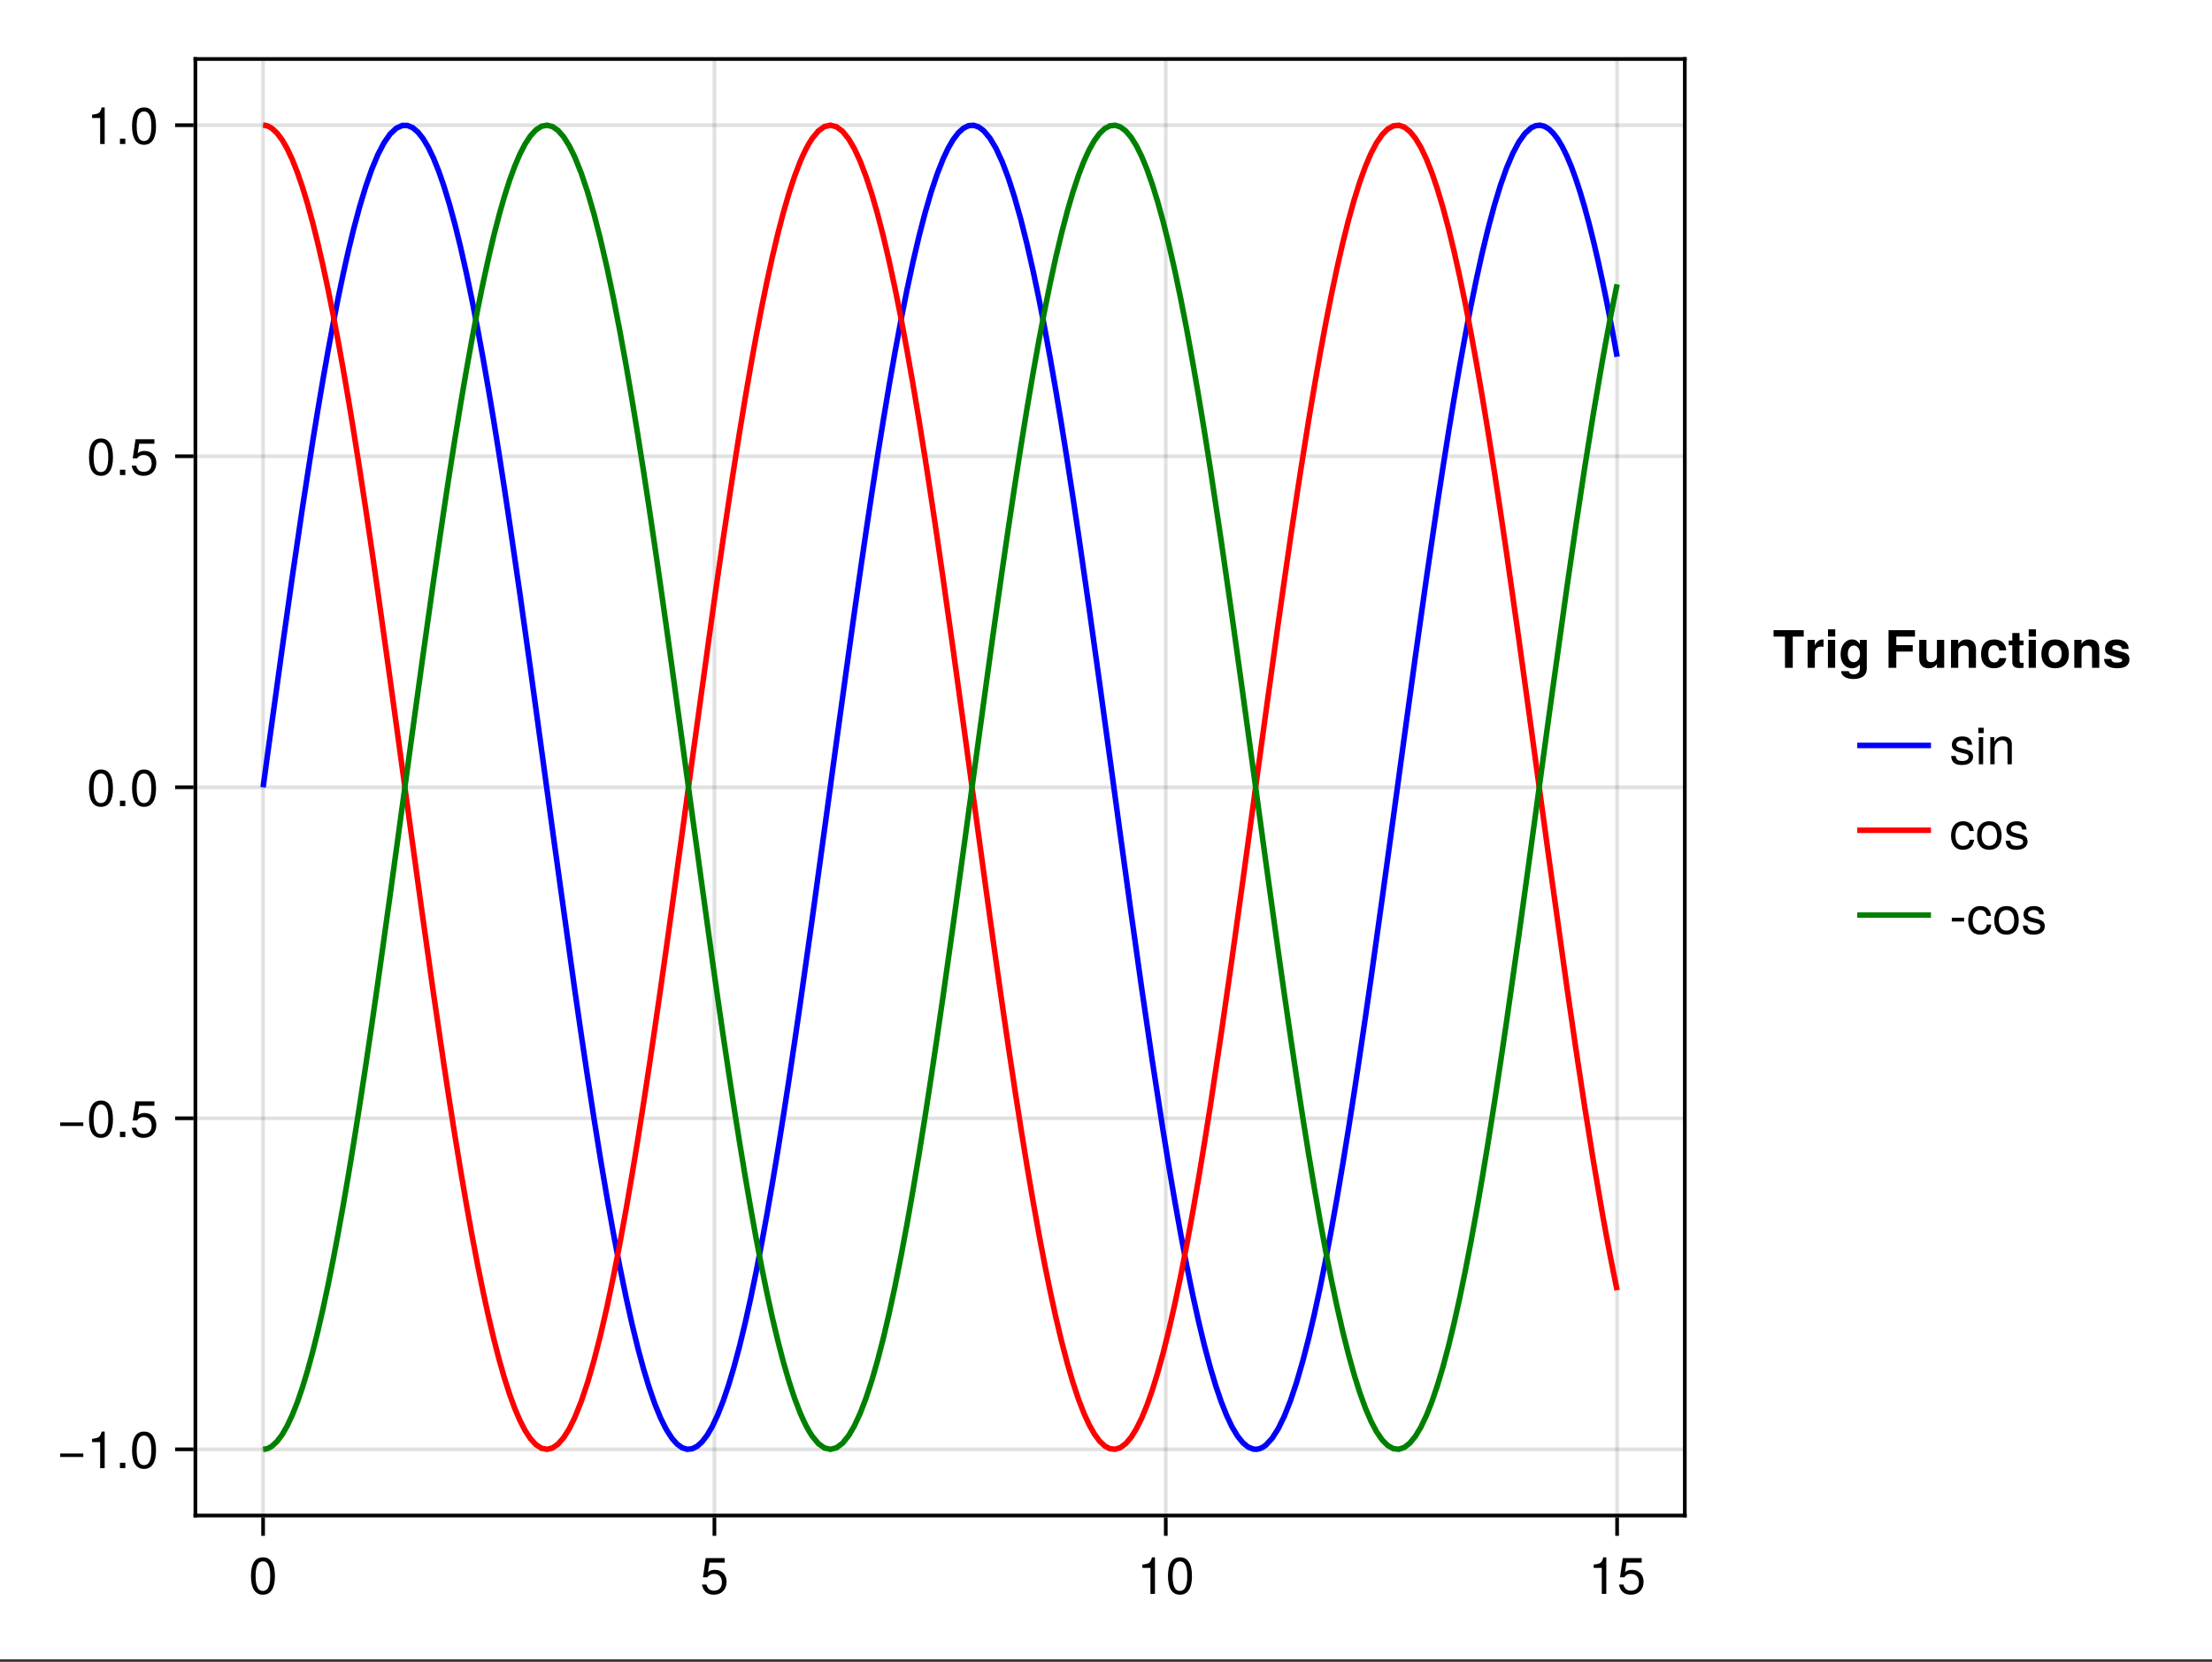 <?xml version="1.0" encoding="UTF-8"?>
<svg xmlns="http://www.w3.org/2000/svg" xmlns:xlink="http://www.w3.org/1999/xlink" width="450" height="338" viewBox="0 0 450 338">
<rect x="0" y="0" width="450" height="338" fill="#333333" stroke="none"/>
<defs>
<g>
<g id="glyph-0-0-94aa14d2">
<path d="M 5.328 -3.578 C 5.328 -1.141 4.469 0.156 2.891 0.156 C 1.297 0.156 0.453 -1.141 0.453 -3.641 C 0.453 -6.141 1.281 -7.438 2.891 -7.438 C 4.5 -7.438 5.328 -6.156 5.328 -3.578 Z M 4.375 -3.672 C 4.375 -5.656 3.891 -6.625 2.891 -6.625 C 1.891 -6.625 1.391 -5.672 1.391 -3.641 C 1.391 -1.594 1.891 -0.609 2.859 -0.609 C 3.891 -0.609 4.375 -1.547 4.375 -3.672 Z M 4.375 -3.672 "/>
</g>
<g id="glyph-0-1-94aa14d2">
<path d="M 5.391 -2.469 C 5.391 -0.891 4.344 0.156 2.828 0.156 C 1.516 0.156 0.672 -0.438 0.375 -1.906 C 0.375 -1.906 1.297 -1.906 1.297 -1.906 C 1.516 -1.078 2 -0.656 2.812 -0.656 C 3.828 -0.656 4.438 -1.266 4.438 -2.344 C 4.438 -3.438 3.812 -4.078 2.812 -4.078 C 2.234 -4.078 1.875 -3.906 1.453 -3.391 C 1.453 -3.391 0.594 -3.391 0.594 -3.391 C 0.594 -3.391 1.156 -7.281 1.156 -7.281 C 1.156 -7.281 5 -7.281 5 -7.281 C 5 -7.281 5 -6.375 5 -6.375 C 5 -6.375 1.906 -6.375 1.906 -6.375 C 1.906 -6.375 1.609 -4.453 1.609 -4.453 C 2.031 -4.766 2.453 -4.906 2.984 -4.906 C 4.406 -4.906 5.391 -3.938 5.391 -2.469 Z M 5.391 -2.469 "/>
</g>
<g id="glyph-0-2-94aa14d2">
<path d="M 3.641 0 C 3.641 0 2.719 0 2.719 0 C 2.719 0 2.719 -5.297 2.719 -5.297 C 2.719 -5.297 1.078 -5.297 1.078 -5.297 C 1.078 -5.297 1.078 -5.969 1.078 -5.969 C 2.5 -6.141 2.703 -6.297 3.031 -7.438 C 3.031 -7.438 3.641 -7.438 3.641 -7.438 C 3.641 -7.438 3.641 0 3.641 0 Z M 3.641 0 "/>
</g>
<g id="glyph-0-3-94aa14d2">
<path d="M 4.812 -1.547 C 4.812 -0.484 3.938 0.156 2.547 0.156 C 1.109 0.156 0.406 -0.406 0.359 -1.688 C 0.359 -1.688 1.281 -1.688 1.281 -1.688 C 1.391 -0.844 1.844 -0.656 2.625 -0.656 C 3.391 -0.656 3.906 -0.953 3.906 -1.469 C 3.906 -1.875 3.672 -2.047 3.062 -2.188 C 3.062 -2.188 2.234 -2.391 2.234 -2.391 C 0.938 -2.703 0.5 -3.125 0.5 -3.984 C 0.5 -5 1.328 -5.656 2.609 -5.656 C 3.875 -5.656 4.594 -5.047 4.594 -3.969 C 4.594 -3.969 3.672 -3.969 3.672 -3.969 C 3.656 -4.547 3.281 -4.844 2.578 -4.844 C 1.859 -4.844 1.406 -4.531 1.406 -4.016 C 1.406 -3.641 1.719 -3.406 2.422 -3.234 C 2.422 -3.234 3.266 -3.031 3.266 -3.031 C 4.359 -2.766 4.812 -2.359 4.812 -1.547 Z M 4.812 -1.547 "/>
</g>
<g id="glyph-0-4-94aa14d2">
<path d="M 1.609 0 C 1.609 0 0.734 0 0.734 0 C 0.734 0 0.734 -5.5 0.734 -5.5 C 0.734 -5.5 1.609 -5.5 1.609 -5.5 C 1.609 -5.5 1.609 0 1.609 0 Z M 1.719 -6.328 C 1.719 -6.328 0.625 -6.328 0.625 -6.328 C 0.625 -6.328 0.625 -7.422 0.625 -7.422 C 0.625 -7.422 1.719 -7.422 1.719 -7.422 C 1.719 -7.422 1.719 -6.328 1.719 -6.328 Z M 1.719 -6.328 "/>
</g>
<g id="glyph-0-5-94aa14d2">
<path d="M 5.109 0 C 5.109 0 4.234 0 4.234 0 C 4.234 0 4.234 -3.812 4.234 -3.812 C 4.234 -4.469 3.797 -4.891 3.109 -4.891 C 2.219 -4.891 1.609 -4.156 1.609 -3.031 C 1.609 -3.031 1.609 0 1.609 0 C 1.609 0 0.734 0 0.734 0 C 0.734 0 0.734 -5.5 0.734 -5.5 C 0.734 -5.5 1.547 -5.5 1.547 -5.5 C 1.547 -5.5 1.547 -4.578 1.547 -4.578 C 2.031 -5.344 2.547 -5.656 3.375 -5.656 C 4.438 -5.656 5.109 -5.078 5.109 -4.156 C 5.109 -4.156 5.109 0 5.109 0 Z M 5.109 0 "/>
</g>
<g id="glyph-0-6-94aa14d2">
<path d="M 5.016 -1.891 C 4.906 -0.625 4.078 0.156 2.766 0.156 C 1.266 0.156 0.328 -0.922 0.328 -2.703 C 0.328 -4.531 1.297 -5.656 2.766 -5.656 C 4 -5.656 4.844 -5 4.953 -3.656 C 4.953 -3.656 4.062 -3.656 4.062 -3.656 C 3.953 -4.422 3.5 -4.844 2.766 -4.844 C 1.812 -4.844 1.234 -4.078 1.234 -2.703 C 1.234 -1.391 1.812 -0.656 2.781 -0.656 C 3.531 -0.656 3.984 -1.016 4.125 -1.891 C 4.125 -1.891 5.016 -1.891 5.016 -1.891 Z M 5.016 -1.891 "/>
</g>
<g id="glyph-0-7-94aa14d2">
<path d="M 5.359 -2.703 C 5.359 -0.906 4.406 0.156 2.859 0.156 C 1.297 0.156 0.375 -0.906 0.375 -2.75 C 0.375 -4.594 1.312 -5.656 2.859 -5.656 C 4.438 -5.656 5.359 -4.609 5.359 -2.703 Z M 4.438 -2.719 C 4.438 -4.078 3.859 -4.844 2.859 -4.844 C 1.891 -4.844 1.297 -4.078 1.297 -2.75 C 1.297 -1.422 1.891 -0.656 2.859 -0.656 C 3.828 -0.656 4.438 -1.422 4.438 -2.719 Z M 4.438 -2.719 "/>
</g>
<g id="glyph-1-0-94aa14d2">
<path d="M 5.328 -3.578 C 5.328 -1.141 4.469 0.156 2.891 0.156 C 1.297 0.156 0.453 -1.141 0.453 -3.641 C 0.453 -6.141 1.281 -7.438 2.891 -7.438 C 4.5 -7.438 5.328 -6.156 5.328 -3.578 Z M 4.375 -3.672 C 4.375 -5.656 3.891 -6.625 2.891 -6.625 C 1.891 -6.625 1.391 -5.672 1.391 -3.641 C 1.391 -1.594 1.891 -0.609 2.859 -0.609 C 3.891 -0.609 4.375 -1.547 4.375 -3.672 Z M 4.375 -3.672 "/>
</g>
<g id="glyph-1-1-94aa14d2">
<path d="M 3.641 0 C 3.641 0 2.719 0 2.719 0 C 2.719 0 2.719 -5.297 2.719 -5.297 C 2.719 -5.297 1.078 -5.297 1.078 -5.297 C 1.078 -5.297 1.078 -5.969 1.078 -5.969 C 2.5 -6.141 2.703 -6.297 3.031 -7.438 C 3.031 -7.438 3.641 -7.438 3.641 -7.438 C 3.641 -7.438 3.641 0 3.641 0 Z M 3.641 0 "/>
</g>
<g id="glyph-2-0-94aa14d2">
<path d="M 5.391 -2.469 C 5.391 -0.891 4.344 0.156 2.828 0.156 C 1.516 0.156 0.672 -0.438 0.375 -1.906 C 0.375 -1.906 1.297 -1.906 1.297 -1.906 C 1.516 -1.078 2 -0.656 2.812 -0.656 C 3.828 -0.656 4.438 -1.266 4.438 -2.344 C 4.438 -3.438 3.812 -4.078 2.812 -4.078 C 2.234 -4.078 1.875 -3.906 1.453 -3.391 C 1.453 -3.391 0.594 -3.391 0.594 -3.391 C 0.594 -3.391 1.156 -7.281 1.156 -7.281 C 1.156 -7.281 5 -7.281 5 -7.281 C 5 -7.281 5 -6.375 5 -6.375 C 5 -6.375 1.906 -6.375 1.906 -6.375 C 1.906 -6.375 1.609 -4.453 1.609 -4.453 C 2.031 -4.766 2.453 -4.906 2.984 -4.906 C 4.406 -4.906 5.391 -3.938 5.391 -2.469 Z M 5.391 -2.469 "/>
</g>
<g id="glyph-3-0-94aa14d2">
<path d="M 5.422 -2.266 C 5.422 -2.266 0.719 -2.266 0.719 -2.266 C 0.719 -2.266 0.719 -2.984 0.719 -2.984 C 0.719 -2.984 5.422 -2.984 5.422 -2.984 C 5.422 -2.984 5.422 -2.266 5.422 -2.266 Z M 5.422 -2.266 "/>
</g>
<g id="glyph-4-0-94aa14d2">
<path d="M 3.641 0 C 3.641 0 2.719 0 2.719 0 C 2.719 0 2.719 -5.297 2.719 -5.297 C 2.719 -5.297 1.078 -5.297 1.078 -5.297 C 1.078 -5.297 1.078 -5.969 1.078 -5.969 C 2.5 -6.141 2.703 -6.297 3.031 -7.438 C 3.031 -7.438 3.641 -7.438 3.641 -7.438 C 3.641 -7.438 3.641 0 3.641 0 Z M 3.641 0 "/>
</g>
<g id="glyph-4-1-94aa14d2">
<path d="M 5.328 -3.578 C 5.328 -1.141 4.469 0.156 2.891 0.156 C 1.297 0.156 0.453 -1.141 0.453 -3.641 C 0.453 -6.141 1.281 -7.438 2.891 -7.438 C 4.5 -7.438 5.328 -6.156 5.328 -3.578 Z M 4.375 -3.672 C 4.375 -5.656 3.891 -6.625 2.891 -6.625 C 1.891 -6.625 1.391 -5.672 1.391 -3.641 C 1.391 -1.594 1.891 -0.609 2.859 -0.609 C 3.891 -0.609 4.375 -1.547 4.375 -3.672 Z M 4.375 -3.672 "/>
</g>
<g id="glyph-5-0-94aa14d2">
<path d="M 2 0 C 2 0 0.906 0 0.906 0 C 0.906 0 0.906 -1.094 0.906 -1.094 C 0.906 -1.094 2 -1.094 2 -1.094 C 2 -1.094 2 0 2 0 Z M 2 0 "/>
</g>
<g id="glyph-6-0-94aa14d2">
<path d="M 5.328 -3.578 C 5.328 -1.141 4.469 0.156 2.891 0.156 C 1.297 0.156 0.453 -1.141 0.453 -3.641 C 0.453 -6.141 1.281 -7.438 2.891 -7.438 C 4.5 -7.438 5.328 -6.156 5.328 -3.578 Z M 4.375 -3.672 C 4.375 -5.656 3.891 -6.625 2.891 -6.625 C 1.891 -6.625 1.391 -5.672 1.391 -3.641 C 1.391 -1.594 1.891 -0.609 2.859 -0.609 C 3.891 -0.609 4.375 -1.547 4.375 -3.672 Z M 4.375 -3.672 "/>
</g>
<g id="glyph-6-1-94aa14d2">
<path d="M 5.391 -2.469 C 5.391 -0.891 4.344 0.156 2.828 0.156 C 1.516 0.156 0.672 -0.438 0.375 -1.906 C 0.375 -1.906 1.297 -1.906 1.297 -1.906 C 1.516 -1.078 2 -0.656 2.812 -0.656 C 3.828 -0.656 4.438 -1.266 4.438 -2.344 C 4.438 -3.438 3.812 -4.078 2.812 -4.078 C 2.234 -4.078 1.875 -3.906 1.453 -3.391 C 1.453 -3.391 0.594 -3.391 0.594 -3.391 C 0.594 -3.391 1.156 -7.281 1.156 -7.281 C 1.156 -7.281 5 -7.281 5 -7.281 C 5 -7.281 5 -6.375 5 -6.375 C 5 -6.375 1.906 -6.375 1.906 -6.375 C 1.906 -6.375 1.609 -4.453 1.609 -4.453 C 2.031 -4.766 2.453 -4.906 2.984 -4.906 C 4.406 -4.906 5.391 -3.938 5.391 -2.469 Z M 5.391 -2.469 "/>
</g>
<g id="glyph-7-0-94aa14d2">
<path d="M 5.328 -3.578 C 5.328 -1.141 4.469 0.156 2.891 0.156 C 1.297 0.156 0.453 -1.141 0.453 -3.641 C 0.453 -6.141 1.281 -7.438 2.891 -7.438 C 4.5 -7.438 5.328 -6.156 5.328 -3.578 Z M 4.375 -3.672 C 4.375 -5.656 3.891 -6.625 2.891 -6.625 C 1.891 -6.625 1.391 -5.672 1.391 -3.641 C 1.391 -1.594 1.891 -0.609 2.859 -0.609 C 3.891 -0.609 4.375 -1.547 4.375 -3.672 Z M 4.375 -3.672 "/>
</g>
<g id="glyph-8-0-94aa14d2">
<path d="M 2 0 C 2 0 0.906 0 0.906 0 C 0.906 0 0.906 -1.094 0.906 -1.094 C 0.906 -1.094 2 -1.094 2 -1.094 C 2 -1.094 2 0 2 0 Z M 2 0 "/>
</g>
<g id="glyph-9-0-94aa14d2">
<path d="M 5.328 -3.578 C 5.328 -1.141 4.469 0.156 2.891 0.156 C 1.297 0.156 0.453 -1.141 0.453 -3.641 C 0.453 -6.141 1.281 -7.438 2.891 -7.438 C 4.5 -7.438 5.328 -6.156 5.328 -3.578 Z M 4.375 -3.672 C 4.375 -5.656 3.891 -6.625 2.891 -6.625 C 1.891 -6.625 1.391 -5.672 1.391 -3.641 C 1.391 -1.594 1.891 -0.609 2.859 -0.609 C 3.891 -0.609 4.375 -1.547 4.375 -3.672 Z M 4.375 -3.672 "/>
</g>
<g id="glyph-10-0-94aa14d2">
<path d="M 3.641 0 C 3.641 0 2.719 0 2.719 0 C 2.719 0 2.719 -5.297 2.719 -5.297 C 2.719 -5.297 1.078 -5.297 1.078 -5.297 C 1.078 -5.297 1.078 -5.969 1.078 -5.969 C 2.5 -6.141 2.703 -6.297 3.031 -7.438 C 3.031 -7.438 3.641 -7.438 3.641 -7.438 C 3.641 -7.438 3.641 0 3.641 0 Z M 3.641 0 "/>
</g>
<g id="glyph-11-0-94aa14d2">
<path d="M 2 0 C 2 0 0.906 0 0.906 0 C 0.906 0 0.906 -1.094 0.906 -1.094 C 0.906 -1.094 2 -1.094 2 -1.094 C 2 -1.094 2 0 2 0 Z M 2 0 "/>
</g>
<g id="glyph-12-0-94aa14d2">
<path d="M 5.328 -3.578 C 5.328 -1.141 4.469 0.156 2.891 0.156 C 1.297 0.156 0.453 -1.141 0.453 -3.641 C 0.453 -6.141 1.281 -7.438 2.891 -7.438 C 4.5 -7.438 5.328 -6.156 5.328 -3.578 Z M 4.375 -3.672 C 4.375 -5.656 3.891 -6.625 2.891 -6.625 C 1.891 -6.625 1.391 -5.672 1.391 -3.641 C 1.391 -1.594 1.891 -0.609 2.859 -0.609 C 3.891 -0.609 4.375 -1.547 4.375 -3.672 Z M 4.375 -3.672 "/>
</g>
<g id="glyph-13-0-94aa14d2">
<path d="M 6.281 -6.344 C 6.281 -6.344 4.047 -6.344 4.047 -6.344 C 4.047 -6.344 4.047 0 4.047 0 C 4.047 0 2.469 0 2.469 0 C 2.469 0 2.469 -6.344 2.469 -6.344 C 2.469 -6.344 0.141 -6.344 0.141 -6.344 C 0.141 -6.344 0.141 -7.656 0.141 -7.656 C 0.141 -7.656 6.281 -7.656 6.281 -7.656 C 6.281 -7.656 6.281 -6.344 6.281 -6.344 Z M 6.281 -6.344 "/>
</g>
<g id="glyph-13-1-94aa14d2">
<path d="M 3.891 -4.266 C 3.688 -4.297 3.578 -4.312 3.422 -4.312 C 2.562 -4.312 2.125 -3.875 2.125 -3.016 C 2.125 -3.016 2.125 0 2.125 0 C 2.125 0 0.656 0 0.656 0 C 0.656 0 0.656 -5.672 0.656 -5.672 C 0.656 -5.672 2.125 -5.672 2.125 -5.672 C 2.125 -5.672 2.125 -4.562 2.125 -4.562 C 2.453 -5.328 3.031 -5.766 3.703 -5.766 C 3.75 -5.766 3.797 -5.766 3.891 -5.75 C 3.891 -5.75 3.891 -4.266 3.891 -4.266 Z M 3.891 -4.266 "/>
</g>
<g id="glyph-13-2-94aa14d2">
<path d="M 5.688 0.188 C 5.688 1.516 4.688 2.281 2.984 2.281 C 1.422 2.281 0.5 1.609 0.469 0.688 C 0.469 0.688 2 0.688 2 0.688 C 2.109 1.109 2.484 1.344 3.031 1.344 C 3.766 1.344 4.281 0.875 4.281 0.188 C 4.281 0.188 4.281 -0.656 4.281 -0.656 C 3.734 -0.109 3.344 0.094 2.672 0.094 C 1.281 0.094 0.359 -1.016 0.359 -2.766 C 0.359 -4.531 1.359 -5.766 2.703 -5.766 C 3.359 -5.766 3.844 -5.469 4.281 -4.797 C 4.281 -4.797 4.281 -5.672 4.281 -5.672 C 4.281 -5.672 5.688 -5.672 5.688 -5.672 C 5.688 -5.672 5.688 0.188 5.688 0.188 Z M 4.312 -2.797 C 4.312 -3.844 3.766 -4.531 3.031 -4.531 C 2.312 -4.531 1.828 -3.859 1.828 -2.797 C 1.828 -1.766 2.312 -1.141 3 -1.141 C 3.766 -1.141 4.312 -1.766 4.312 -2.797 Z M 4.312 -2.797 "/>
</g>
<g id="glyph-14-0-94aa14d2">
<path d="M 2.172 0 C 2.172 0 0.703 0 0.703 0 C 0.703 0 0.703 -5.672 0.703 -5.672 C 0.703 -5.672 2.172 -5.672 2.172 -5.672 C 2.172 -5.672 2.172 0 2.172 0 Z M 2.188 -6.359 C 2.188 -6.359 0.719 -6.359 0.719 -6.359 C 0.719 -6.359 0.719 -7.828 0.719 -7.828 C 0.719 -7.828 2.188 -7.828 2.188 -7.828 C 2.188 -7.828 2.188 -6.359 2.188 -6.359 Z M 2.188 -6.359 "/>
</g>
<g id="glyph-14-1-94aa14d2">
<path d="M 6.156 -6.344 C 6.156 -6.344 2.359 -6.344 2.359 -6.344 C 2.359 -6.344 2.359 -4.609 2.359 -4.609 C 2.359 -4.609 5.703 -4.609 5.703 -4.609 C 5.703 -4.609 5.703 -3.297 5.703 -3.297 C 5.703 -3.297 2.359 -3.297 2.359 -3.297 C 2.359 -3.297 2.359 0 2.359 0 C 2.359 0 0.781 0 0.781 0 C 0.781 0 0.781 -7.656 0.781 -7.656 C 0.781 -7.656 6.156 -7.656 6.156 -7.656 C 6.156 -7.656 6.156 -6.344 6.156 -6.344 Z M 6.156 -6.344 "/>
</g>
<g id="glyph-15-0-94aa14d2">
</g>
<g id="glyph-15-1-94aa14d2">
<path d="M 5.688 0 C 5.688 0 4.203 0 4.203 0 C 4.203 0 4.203 -0.75 4.203 -0.75 C 3.797 -0.188 3.281 0.094 2.516 0.094 C 1.297 0.094 0.609 -0.625 0.609 -1.875 C 0.609 -1.875 0.609 -5.672 0.609 -5.672 C 0.609 -5.672 2.078 -5.672 2.078 -5.672 C 2.078 -5.672 2.078 -2.172 2.078 -2.172 C 2.078 -1.484 2.391 -1.156 3.031 -1.156 C 3.734 -1.156 4.203 -1.594 4.203 -2.266 C 4.203 -2.266 4.203 -5.672 4.203 -5.672 C 4.203 -5.672 5.688 -5.672 5.688 -5.672 C 5.688 -5.672 5.688 0 5.688 0 Z M 5.688 0 "/>
</g>
<g id="glyph-15-2-94aa14d2">
<path d="M 5.734 0 C 5.734 0 4.266 0 4.266 0 C 4.266 0 4.266 -3.5 4.266 -3.5 C 4.266 -4.172 3.953 -4.516 3.312 -4.516 C 2.609 -4.516 2.125 -4.078 2.125 -3.406 C 2.125 -3.406 2.125 0 2.125 0 C 2.125 0 0.656 0 0.656 0 C 0.656 0 0.656 -5.672 0.656 -5.672 C 0.656 -5.672 2.125 -5.672 2.125 -5.672 C 2.125 -5.672 2.125 -4.844 2.125 -4.844 C 2.547 -5.484 3.062 -5.766 3.828 -5.766 C 5.047 -5.766 5.734 -5.047 5.734 -3.797 C 5.734 -3.797 5.734 0 5.734 0 Z M 5.734 0 "/>
</g>
<g id="glyph-15-3-94aa14d2">
<path d="M 5.484 -1.969 C 5.344 -0.75 4.391 0.094 3.016 0.094 C 1.328 0.094 0.359 -0.922 0.359 -2.797 C 0.359 -4.719 1.344 -5.766 3.031 -5.766 C 4.453 -5.766 5.375 -4.938 5.484 -3.547 C 5.484 -3.547 4.078 -3.547 4.078 -3.547 C 3.906 -4.297 3.625 -4.578 3.031 -4.578 C 2.094 -4.578 1.828 -3.828 1.828 -2.797 C 1.828 -1.688 2.281 -1.094 3.031 -1.094 C 3.594 -1.094 3.891 -1.375 4.078 -1.969 C 4.078 -1.969 5.484 -1.969 5.484 -1.969 Z M 5.484 -1.969 "/>
</g>
<g id="glyph-15-4-94aa14d2">
<path d="M 3.156 0 C 2.891 0.016 2.641 0.047 2.312 0.047 C 1.344 0.047 0.875 -0.328 0.875 -1.219 C 0.875 -1.219 0.875 -4.578 0.875 -4.578 C 0.875 -4.578 0.141 -4.578 0.141 -4.578 C 0.141 -4.578 0.141 -5.547 0.141 -5.547 C 0.141 -5.547 0.875 -5.547 0.875 -5.547 C 0.875 -5.547 0.875 -7.078 0.875 -7.078 C 0.875 -7.078 2.344 -7.078 2.344 -7.078 C 2.344 -7.078 2.344 -5.547 2.344 -5.547 C 2.344 -5.547 3.156 -5.547 3.156 -5.547 C 3.156 -5.547 3.156 -4.578 3.156 -4.578 C 3.156 -4.578 2.344 -4.578 2.344 -4.578 C 2.344 -4.578 2.344 -1.609 2.344 -1.609 C 2.344 -1.109 2.438 -1 2.828 -1 C 2.922 -1 3.016 -1.016 3.156 -1.031 C 3.156 -1.031 3.156 0 3.156 0 Z M 3.156 0 "/>
</g>
<g id="glyph-15-5-94aa14d2">
<path d="M 2.172 0 C 2.172 0 0.703 0 0.703 0 C 0.703 0 0.703 -5.672 0.703 -5.672 C 0.703 -5.672 2.172 -5.672 2.172 -5.672 C 2.172 -5.672 2.172 0 2.172 0 Z M 2.188 -6.359 C 2.188 -6.359 0.719 -6.359 0.719 -6.359 C 0.719 -6.359 0.719 -7.828 0.719 -7.828 C 0.719 -7.828 2.188 -7.828 2.188 -7.828 C 2.188 -7.828 2.188 -6.359 2.188 -6.359 Z M 2.188 -6.359 "/>
</g>
<g id="glyph-15-6-94aa14d2">
<path d="M 5.969 -2.797 C 5.969 -0.969 4.891 0.094 3.172 0.094 C 1.422 0.094 0.375 -0.969 0.375 -2.828 C 0.375 -4.688 1.422 -5.766 3.156 -5.766 C 4.938 -5.766 5.969 -4.719 5.969 -2.797 Z M 4.5 -2.812 C 4.5 -3.922 3.984 -4.578 3.172 -4.578 C 2.375 -4.578 1.844 -3.922 1.844 -2.828 C 1.844 -1.75 2.375 -1.094 3.172 -1.094 C 3.953 -1.094 4.5 -1.75 4.5 -2.812 Z M 4.5 -2.812 "/>
</g>
<g id="glyph-15-7-94aa14d2">
<path d="M 5.453 -1.688 C 5.453 -0.531 4.578 0.094 2.984 0.094 C 1.266 0.094 0.344 -0.562 0.297 -1.797 C 0.297 -1.797 1.75 -1.797 1.75 -1.797 C 1.875 -1.188 2.219 -1.062 2.891 -1.062 C 3.578 -1.062 3.984 -1.203 3.984 -1.547 C 3.984 -1.703 3.859 -1.812 3.5 -1.938 C 3.5 -1.938 1.75 -2.484 1.75 -2.484 C 0.688 -2.797 0.5 -3.188 0.5 -3.875 C 0.5 -5.047 1.391 -5.766 2.828 -5.766 C 4.359 -5.766 5.281 -5.047 5.297 -3.844 C 5.297 -3.844 3.891 -3.844 3.891 -3.844 C 3.875 -4.359 3.531 -4.609 2.828 -4.609 C 2.312 -4.609 1.969 -4.406 1.969 -4.078 C 1.969 -3.859 2.078 -3.766 2.484 -3.641 C 2.484 -3.641 4.344 -3.109 4.344 -3.109 C 5.094 -2.891 5.453 -2.406 5.453 -1.75 C 5.453 -1.75 5.453 -1.688 5.453 -1.688 Z M 5.453 -1.688 "/>
</g>
<g id="glyph-16-0-94aa14d2">
<path d="M 2.984 -2.516 C 2.984 -2.516 0.484 -2.516 0.484 -2.516 C 0.484 -2.516 0.484 -3.281 0.484 -3.281 C 0.484 -3.281 2.984 -3.281 2.984 -3.281 C 2.984 -3.281 2.984 -2.516 2.984 -2.516 Z M 2.984 -2.516 "/>
</g>
<g id="glyph-16-1-94aa14d2">
<path d="M 5.016 -1.891 C 4.906 -0.625 4.078 0.156 2.766 0.156 C 1.266 0.156 0.328 -0.922 0.328 -2.703 C 0.328 -4.531 1.297 -5.656 2.766 -5.656 C 4 -5.656 4.844 -5 4.953 -3.656 C 4.953 -3.656 4.062 -3.656 4.062 -3.656 C 3.953 -4.422 3.5 -4.844 2.766 -4.844 C 1.812 -4.844 1.234 -4.078 1.234 -2.703 C 1.234 -1.391 1.812 -0.656 2.781 -0.656 C 3.531 -0.656 3.984 -1.016 4.125 -1.891 C 4.125 -1.891 5.016 -1.891 5.016 -1.891 Z M 5.016 -1.891 "/>
</g>
<g id="glyph-16-2-94aa14d2">
<path d="M 5.359 -2.703 C 5.359 -0.906 4.406 0.156 2.859 0.156 C 1.297 0.156 0.375 -0.906 0.375 -2.75 C 0.375 -4.594 1.312 -5.656 2.859 -5.656 C 4.438 -5.656 5.359 -4.609 5.359 -2.703 Z M 4.438 -2.719 C 4.438 -4.078 3.859 -4.844 2.859 -4.844 C 1.891 -4.844 1.297 -4.078 1.297 -2.75 C 1.297 -1.422 1.891 -0.656 2.859 -0.656 C 3.828 -0.656 4.438 -1.422 4.438 -2.719 Z M 4.438 -2.719 "/>
</g>
<g id="glyph-16-3-94aa14d2">
<path d="M 4.812 -1.547 C 4.812 -0.484 3.938 0.156 2.547 0.156 C 1.109 0.156 0.406 -0.406 0.359 -1.688 C 0.359 -1.688 1.281 -1.688 1.281 -1.688 C 1.391 -0.844 1.844 -0.656 2.625 -0.656 C 3.391 -0.656 3.906 -0.953 3.906 -1.469 C 3.906 -1.875 3.672 -2.047 3.062 -2.188 C 3.062 -2.188 2.234 -2.391 2.234 -2.391 C 0.938 -2.703 0.5 -3.125 0.5 -3.984 C 0.5 -5 1.328 -5.656 2.609 -5.656 C 3.875 -5.656 4.594 -5.047 4.594 -3.969 C 4.594 -3.969 3.672 -3.969 3.672 -3.969 C 3.656 -4.547 3.281 -4.844 2.578 -4.844 C 1.859 -4.844 1.406 -4.531 1.406 -4.016 C 1.406 -3.641 1.719 -3.406 2.422 -3.234 C 2.422 -3.234 3.266 -3.031 3.266 -3.031 C 4.359 -2.766 4.812 -2.359 4.812 -1.547 Z M 4.812 -1.547 "/>
</g>
</g>
</defs>
<path fill-rule="nonzero" fill="rgb(100%, 100%, 100%)" fill-opacity="1" d="M 0 0 L 450 0 L 450 337.5 L 0 337.5 Z M 0 0 "/>
<path fill-rule="nonzero" fill="rgb(100%, 100%, 100%)" fill-opacity="1" d="M 39.75 308.25 L 342.75 308.25 L 342.75 12 L 39.75 12 Z M 39.75 308.25 "/>
<path fill="none" stroke-width="1" stroke-linecap="butt" stroke-linejoin="miter" stroke="rgb(0%, 0%, 0%)" stroke-opacity="0.12" stroke-miterlimit="2" d="M 71.365 411 L 71.365 16 " transform="matrix(0.75, 0, 0, 0.75, 0, 0)"/>
<path fill="none" stroke-width="1" stroke-linecap="butt" stroke-linejoin="miter" stroke="rgb(0%, 0%, 0%)" stroke-opacity="0.12" stroke-miterlimit="2" d="M 193.786 411 L 193.786 16 " transform="matrix(0.75, 0, 0, 0.75, 0, 0)"/>
<path fill="none" stroke-width="1" stroke-linecap="butt" stroke-linejoin="miter" stroke="rgb(0%, 0%, 0%)" stroke-opacity="0.12" stroke-miterlimit="2" d="M 316.214 411 L 316.214 16 " transform="matrix(0.75, 0, 0, 0.75, 0, 0)"/>
<path fill="none" stroke-width="1" stroke-linecap="butt" stroke-linejoin="miter" stroke="rgb(0%, 0%, 0%)" stroke-opacity="0.12" stroke-miterlimit="2" d="M 438.635 411 L 438.635 16 " transform="matrix(0.75, 0, 0, 0.75, 0, 0)"/>
<path fill="none" stroke-width="1" stroke-linecap="butt" stroke-linejoin="miter" stroke="rgb(0%, 0%, 0%)" stroke-opacity="0.12" stroke-miterlimit="2" d="M 53 393.047 L 457 393.047 " transform="matrix(0.75, 0, 0, 0.75, 0, 0)"/>
<path fill="none" stroke-width="1" stroke-linecap="butt" stroke-linejoin="miter" stroke="rgb(0%, 0%, 0%)" stroke-opacity="0.12" stroke-miterlimit="2" d="M 53 303.271 L 457 303.271 " transform="matrix(0.75, 0, 0, 0.75, 0, 0)"/>
<path fill="none" stroke-width="1" stroke-linecap="butt" stroke-linejoin="miter" stroke="rgb(0%, 0%, 0%)" stroke-opacity="0.12" stroke-miterlimit="2" d="M 53 213.5 L 457 213.5 " transform="matrix(0.75, 0, 0, 0.75, 0, 0)"/>
<path fill="none" stroke-width="1" stroke-linecap="butt" stroke-linejoin="miter" stroke="rgb(0%, 0%, 0%)" stroke-opacity="0.12" stroke-miterlimit="2" d="M 53 123.729 L 457 123.729 " transform="matrix(0.75, 0, 0, 0.75, 0, 0)"/>
<path fill="none" stroke-width="1" stroke-linecap="butt" stroke-linejoin="miter" stroke="rgb(0%, 0%, 0%)" stroke-opacity="0.12" stroke-miterlimit="2" d="M 53 33.953 L 457 33.953 " transform="matrix(0.75, 0, 0, 0.75, 0, 0)"/>
<g fill="rgb(0%, 0%, 0%)" fill-opacity="1">
<use xlink:href="#glyph-0-0-94aa14d2" x="50.604" y="324.193"/>
</g>
<g fill="rgb(0%, 0%, 0%)" fill-opacity="1">
<use xlink:href="#glyph-0-1-94aa14d2" x="142.422" y="324.193"/>
</g>
<g fill="rgb(0%, 0%, 0%)" fill-opacity="1">
<use xlink:href="#glyph-0-2-94aa14d2" x="231.321" y="324.193"/>
</g>
<g fill="rgb(0%, 0%, 0%)" fill-opacity="1">
<use xlink:href="#glyph-1-0-94aa14d2" x="237.159" y="324.193"/>
</g>
<g fill="rgb(0%, 0%, 0%)" fill-opacity="1">
<use xlink:href="#glyph-1-1-94aa14d2" x="323.139" y="324.193"/>
</g>
<g fill="rgb(0%, 0%, 0%)" fill-opacity="1">
<use xlink:href="#glyph-2-0-94aa14d2" x="328.977" y="324.193"/>
</g>
<g fill="rgb(0%, 0%, 0%)" fill-opacity="1">
<use xlink:href="#glyph-3-0-94aa14d2" x="11.523" y="298.611"/>
</g>
<g fill="rgb(0%, 0%, 0%)" fill-opacity="1">
<use xlink:href="#glyph-4-0-94aa14d2" x="17.655" y="298.611"/>
</g>
<g fill="rgb(0%, 0%, 0%)" fill-opacity="1">
<use xlink:href="#glyph-5-0-94aa14d2" x="23.493" y="298.611"/>
</g>
<g fill="rgb(0%, 0%, 0%)" fill-opacity="1">
<use xlink:href="#glyph-6-0-94aa14d2" x="26.412" y="298.611"/>
</g>
<g fill="rgb(0%, 0%, 0%)" fill-opacity="1">
<use xlink:href="#glyph-3-0-94aa14d2" x="11.523" y="231.282"/>
</g>
<g fill="rgb(0%, 0%, 0%)" fill-opacity="1">
<use xlink:href="#glyph-4-1-94aa14d2" x="17.655" y="231.282"/>
</g>
<g fill="rgb(0%, 0%, 0%)" fill-opacity="1">
<use xlink:href="#glyph-5-0-94aa14d2" x="23.493" y="231.282"/>
</g>
<g fill="rgb(0%, 0%, 0%)" fill-opacity="1">
<use xlink:href="#glyph-6-1-94aa14d2" x="26.412" y="231.282"/>
</g>
<g fill="rgb(0%, 0%, 0%)" fill-opacity="1">
<use xlink:href="#glyph-7-0-94aa14d2" x="17.655" y="163.952"/>
</g>
<g fill="rgb(0%, 0%, 0%)" fill-opacity="1">
<use xlink:href="#glyph-8-0-94aa14d2" x="23.493" y="163.952"/>
</g>
<g fill="rgb(0%, 0%, 0%)" fill-opacity="1">
<use xlink:href="#glyph-9-0-94aa14d2" x="26.412" y="163.952"/>
</g>
<g fill="rgb(0%, 0%, 0%)" fill-opacity="1">
<use xlink:href="#glyph-4-1-94aa14d2" x="17.655" y="96.623"/>
</g>
<g fill="rgb(0%, 0%, 0%)" fill-opacity="1">
<use xlink:href="#glyph-5-0-94aa14d2" x="23.493" y="96.623"/>
</g>
<g fill="rgb(0%, 0%, 0%)" fill-opacity="1">
<use xlink:href="#glyph-6-1-94aa14d2" x="26.412" y="96.623"/>
</g>
<g fill="rgb(0%, 0%, 0%)" fill-opacity="1">
<use xlink:href="#glyph-10-0-94aa14d2" x="17.655" y="29.293"/>
</g>
<g fill="rgb(0%, 0%, 0%)" fill-opacity="1">
<use xlink:href="#glyph-11-0-94aa14d2" x="23.493" y="29.293"/>
</g>
<g fill="rgb(0%, 0%, 0%)" fill-opacity="1">
<use xlink:href="#glyph-12-0-94aa14d2" x="26.412" y="29.293"/>
</g>
<path fill="none" stroke-width="1.5" stroke-linecap="butt" stroke-linejoin="miter" stroke="rgb(0%, 0%, 100%)" stroke-opacity="1" stroke-miterlimit="2" d="M 71.365 213.5 L 71.964 209.115 L 72.557 204.734 L 73.156 200.359 L 73.755 195.995 L 76.521 175.979 L 79.281 156.443 L 82.047 137.63 L 84.807 119.781 L 86.193 111.292 L 87.573 103.13 L 88.953 95.318 L 90.339 87.88 L 91.719 80.844 L 93.099 74.234 L 94.484 68.062 L 95.865 62.354 L 97.526 56.135 L 99.188 50.635 L 100.849 45.891 L 102.51 41.911 L 104.167 38.724 L 105.828 36.339 L 107.49 34.771 L 109.151 34.021 L 110.557 34.036 L 111.958 34.635 L 113.365 35.828 L 114.771 37.604 L 116.172 39.953 L 117.578 42.88 L 118.979 46.365 L 120.385 50.401 L 121.911 55.391 L 123.438 60.99 L 124.964 67.188 L 126.484 73.948 L 128.01 81.255 L 129.536 89.073 L 131.062 97.37 L 132.589 106.12 L 133.995 114.557 L 135.401 123.323 L 136.807 132.385 L 138.214 141.714 L 141.026 161.047 L 143.839 181.073 L 149.87 225.109 L 155.901 268.448 L 157.646 280.49 L 159.396 292.193 L 161.141 303.495 L 162.885 314.344 L 164.635 324.677 L 166.38 334.443 L 168.13 343.594 L 169.875 352.083 L 171.427 359.036 L 172.979 365.406 L 174.531 371.167 L 176.083 376.292 L 177.635 380.76 L 179.188 384.562 L 180.74 387.672 L 182.292 390.083 L 183.656 391.615 L 185.016 392.599 L 186.375 393.026 L 187.74 392.896 L 189.099 392.219 L 190.464 390.984 L 191.823 389.198 L 193.182 386.875 L 194.667 383.729 L 196.151 379.958 L 197.635 375.578 L 199.12 370.599 L 200.604 365.047 L 202.089 358.932 L 203.573 352.286 L 205.057 345.135 L 206.552 337.448 L 208.042 329.302 L 209.536 320.724 L 211.031 311.75 L 212.521 302.411 L 214.016 292.74 L 215.505 282.776 L 217 272.552 L 220.302 249.224 L 223.604 225.245 L 226.906 201.057 L 230.208 177.094 L 231.776 165.896 L 233.349 154.896 L 234.917 144.141 L 236.49 133.667 L 238.057 123.521 L 239.63 113.75 L 241.198 104.385 L 242.771 95.469 L 244.406 86.714 L 246.036 78.521 L 247.672 70.932 L 249.302 63.974 L 250.938 57.682 L 252.568 52.083 L 254.203 47.203 L 255.833 43.062 L 257.208 40.161 L 258.583 37.807 L 259.958 36.01 L 261.333 34.771 L 262.708 34.094 L 264.083 33.979 L 265.458 34.432 L 266.833 35.453 L 268.51 37.458 L 270.188 40.286 L 271.865 43.927 L 273.547 48.37 L 275.224 53.583 L 276.901 59.552 L 278.578 66.24 L 280.26 73.625 L 281.797 80.964 L 283.333 88.823 L 284.87 97.177 L 286.406 105.99 L 287.948 115.224 L 289.484 124.844 L 291.021 134.818 L 292.557 145.099 L 295.396 164.771 L 298.24 185.094 L 301.078 205.802 L 303.917 226.615 L 306.797 247.516 L 309.672 267.943 L 312.547 287.625 L 315.427 306.281 L 317.036 316.193 L 318.651 325.661 L 320.26 334.641 L 321.875 343.099 L 323.484 350.99 L 325.099 358.292 L 326.708 364.964 L 328.323 370.974 L 329.781 375.839 L 331.24 380.12 L 332.703 383.812 L 334.161 386.901 L 335.625 389.37 L 337.083 391.208 L 338.547 392.422 L 340.005 392.995 L 340.844 393.036 L 341.677 392.87 L 342.516 392.49 L 343.349 391.906 L 345.026 390.109 L 346.698 387.49 L 348.37 384.057 L 350.042 379.833 L 351.714 374.828 L 353.385 369.073 L 354.932 363.099 L 356.484 356.526 L 358.031 349.38 L 359.578 341.693 L 361.13 333.49 L 362.677 324.807 L 364.224 315.682 L 365.776 306.146 L 367.302 296.385 L 368.828 286.297 L 370.354 275.927 L 371.88 265.318 L 374.932 243.536 L 377.99 221.286 L 380.953 199.562 L 383.917 178.042 L 386.88 157.047 L 389.844 136.875 L 391.365 126.948 L 392.885 117.359 L 394.406 108.141 L 395.922 99.328 L 397.443 90.953 L 398.964 83.052 L 400.484 75.651 L 402 68.781 L 403.667 61.896 L 405.333 55.708 L 406.995 50.255 L 408.661 45.552 L 410.328 41.63 L 411.99 38.495 L 413.656 36.177 L 415.318 34.672 L 416.531 34.099 L 417.74 33.964 L 418.948 34.266 L 420.156 35 L 421.365 36.177 L 422.573 37.781 L 423.786 39.818 L 424.995 42.276 L 426.203 45.151 L 427.411 48.438 L 428.62 52.125 L 429.828 56.208 L 431.042 60.677 L 432.25 65.516 L 433.458 70.714 L 434.667 76.26 L 435.661 81.062 L 436.651 86.083 L 437.646 91.312 L 438.635 96.745 " transform="matrix(0.75, 0, 0, 0.75, 0, 0)"/>
<path fill="none" stroke-width="1.5" stroke-linecap="butt" stroke-linejoin="miter" stroke="rgb(100%, 0%, 0%)" stroke-opacity="1" stroke-miterlimit="2" d="M 71.365 33.953 L 71.964 34.01 L 72.557 34.167 L 73.156 34.438 L 73.755 34.812 L 75.135 36.083 L 76.521 37.917 L 77.901 40.312 L 79.281 43.26 L 80.661 46.75 L 82.047 50.771 L 83.427 55.312 L 84.807 60.354 L 86.193 65.885 L 87.573 71.885 L 88.953 78.333 L 90.339 85.219 L 91.719 92.505 L 93.099 100.182 L 94.484 108.219 L 95.865 116.589 L 97.526 127.057 L 99.188 137.922 L 100.849 149.135 L 102.51 160.646 L 105.828 184.339 L 109.151 208.568 L 111.958 229.141 L 114.771 249.505 L 117.578 269.401 L 120.385 288.562 L 121.911 298.573 L 123.438 308.25 L 124.964 317.562 L 126.484 326.469 L 128.01 334.938 L 129.536 342.938 L 131.062 350.432 L 132.589 357.396 L 133.995 363.323 L 135.401 368.755 L 136.807 373.677 L 138.214 378.068 L 139.62 381.917 L 141.026 385.214 L 142.432 387.943 L 143.839 390.094 L 145.349 391.755 L 146.854 392.74 L 148.359 393.047 L 149.87 392.672 L 151.375 391.615 L 152.885 389.885 L 154.391 387.49 L 155.901 384.432 L 157.646 380.078 L 159.396 374.88 L 161.141 368.859 L 162.885 362.052 L 164.635 354.484 L 166.38 346.203 L 168.13 337.245 L 169.875 327.656 L 171.427 318.646 L 172.979 309.214 L 174.531 299.396 L 176.083 289.234 L 177.635 278.766 L 179.188 268.042 L 180.74 257.094 L 182.292 245.969 L 187.74 206.224 L 193.182 166.833 L 194.667 156.417 L 196.151 146.208 L 197.635 136.25 L 199.12 126.573 L 200.604 117.214 L 202.089 108.214 L 203.573 99.594 L 205.057 91.396 L 206.552 83.604 L 208.042 76.292 L 209.536 69.49 L 211.031 63.224 L 212.521 57.516 L 214.016 52.385 L 215.505 47.859 L 217 43.943 L 217.828 42.052 L 218.651 40.349 L 219.479 38.849 L 220.302 37.547 L 221.953 35.536 L 223.604 34.339 L 225.255 33.953 L 226.906 34.385 L 228.557 35.63 L 230.208 37.682 L 231.776 40.38 L 233.349 43.786 L 234.917 47.891 L 236.49 52.677 L 238.057 58.125 L 239.63 64.214 L 241.198 70.917 L 242.771 78.203 L 244.406 86.37 L 246.036 95.104 L 247.672 104.359 L 249.302 114.104 L 250.938 124.292 L 252.568 134.875 L 254.203 145.807 L 255.833 157.042 L 258.583 176.495 L 261.333 196.411 L 264.083 216.547 L 266.833 236.646 L 268.51 248.786 L 270.188 260.76 L 271.865 272.51 L 273.547 283.99 L 275.224 295.13 L 276.901 305.891 L 278.578 316.219 L 280.26 326.062 L 281.797 334.62 L 283.333 342.698 L 284.87 350.266 L 286.406 357.297 L 287.948 363.76 L 289.484 369.63 L 291.021 374.885 L 292.557 379.505 L 293.979 383.193 L 295.396 386.307 L 296.818 388.839 L 298.24 390.786 L 299.656 392.13 L 301.078 392.88 L 302.5 393.026 L 303.917 392.568 L 305.354 391.49 L 306.797 389.797 L 308.234 387.495 L 309.672 384.594 L 311.109 381.099 L 312.547 377.031 L 313.984 372.396 L 315.427 367.214 L 317.036 360.776 L 318.651 353.703 L 320.26 346.021 L 321.875 337.76 L 323.484 328.969 L 325.099 319.672 L 326.708 309.917 L 328.323 299.745 L 331.24 280.385 L 334.161 260.078 L 337.083 239.104 L 340.005 217.771 L 343.349 193.286 L 346.698 169.177 L 348.37 157.406 L 350.042 145.896 L 351.714 134.698 L 353.385 123.875 L 354.932 114.219 L 356.484 104.964 L 358.031 96.141 L 359.578 87.786 L 361.13 79.938 L 362.677 72.62 L 364.224 65.865 L 365.776 59.703 L 367.302 54.229 L 368.828 49.375 L 370.354 45.156 L 371.88 41.594 L 373.406 38.698 L 374.932 36.484 L 376.458 34.958 L 377.99 34.125 L 379.469 33.979 L 380.953 34.495 L 382.432 35.667 L 383.917 37.49 L 385.401 39.958 L 386.88 43.062 L 388.365 46.786 L 389.844 51.125 L 391.365 56.193 L 392.885 61.865 L 394.406 68.12 L 395.922 74.932 L 397.443 82.281 L 398.964 90.13 L 400.484 98.458 L 402 107.229 L 403.667 117.307 L 405.333 127.833 L 406.995 138.75 L 408.661 150.016 L 411.99 173.37 L 415.318 197.464 L 420.156 232.87 L 424.995 267.526 L 427.411 284.146 L 429.828 300.078 L 432.25 315.167 L 434.667 329.266 L 435.661 334.729 L 436.651 340 L 437.646 345.057 L 438.635 349.901 " transform="matrix(0.75, 0, 0, 0.75, 0, 0)"/>
<path fill="none" stroke-width="1.5" stroke-linecap="butt" stroke-linejoin="miter" stroke="rgb(0%, 50.196%, 0%)" stroke-opacity="1" stroke-miterlimit="2" d="M 71.365 393.047 L 71.964 392.99 L 72.557 392.833 L 73.156 392.562 L 73.755 392.188 L 75.135 390.917 L 76.521 389.083 L 77.901 386.688 L 79.281 383.74 L 80.661 380.25 L 82.047 376.229 L 83.427 371.688 L 84.807 366.646 L 86.193 361.115 L 87.573 355.115 L 88.953 348.667 L 90.339 341.781 L 91.719 334.495 L 93.099 326.818 L 94.484 318.781 L 95.865 310.411 L 97.526 299.943 L 99.188 289.078 L 100.849 277.865 L 102.51 266.354 L 105.828 242.661 L 109.151 218.432 L 111.958 197.859 L 114.771 177.495 L 117.578 157.599 L 120.385 138.438 L 121.911 128.427 L 123.438 118.75 L 124.964 109.438 L 126.484 100.531 L 128.01 92.062 L 129.536 84.062 L 131.062 76.568 L 132.589 69.604 L 133.995 63.677 L 135.401 58.245 L 136.807 53.323 L 138.214 48.932 L 139.62 45.083 L 141.026 41.786 L 142.432 39.057 L 143.839 36.906 L 145.349 35.245 L 146.854 34.26 L 148.359 33.953 L 149.87 34.328 L 151.375 35.385 L 152.885 37.115 L 154.391 39.51 L 155.901 42.568 L 157.646 46.922 L 159.396 52.12 L 161.141 58.141 L 162.885 64.948 L 164.635 72.516 L 166.38 80.797 L 168.13 89.755 L 169.875 99.344 L 171.427 108.354 L 172.979 117.786 L 174.531 127.604 L 176.083 137.766 L 177.635 148.234 L 179.188 158.958 L 180.74 169.906 L 182.292 181.031 L 187.74 220.776 L 193.182 260.167 L 194.667 270.583 L 196.151 280.792 L 197.635 290.75 L 199.12 300.427 L 200.604 309.786 L 202.089 318.786 L 203.573 327.406 L 205.057 335.604 L 206.552 343.396 L 208.042 350.708 L 209.536 357.51 L 211.031 363.776 L 212.521 369.484 L 214.016 374.615 L 215.505 379.141 L 217 383.057 L 217.828 384.948 L 218.651 386.651 L 219.479 388.151 L 220.302 389.453 L 221.953 391.464 L 223.604 392.661 L 225.255 393.047 L 226.906 392.615 L 228.557 391.37 L 230.208 389.318 L 231.776 386.62 L 233.349 383.214 L 234.917 379.109 L 236.49 374.323 L 238.057 368.875 L 239.63 362.786 L 241.198 356.083 L 242.771 348.797 L 244.406 340.63 L 246.036 331.896 L 247.672 322.641 L 249.302 312.896 L 250.938 302.708 L 252.568 292.125 L 254.203 281.193 L 255.833 269.958 L 258.583 250.505 L 261.333 230.589 L 264.083 210.453 L 266.833 190.354 L 268.51 178.214 L 270.188 166.24 L 271.865 154.49 L 273.547 143.01 L 275.224 131.87 L 276.901 121.109 L 278.578 110.781 L 280.26 100.938 L 281.797 92.38 L 283.333 84.302 L 284.87 76.734 L 286.406 69.703 L 287.948 63.24 L 289.484 57.37 L 291.021 52.115 L 292.557 47.495 L 293.979 43.807 L 295.396 40.693 L 296.818 38.161 L 298.24 36.214 L 299.656 34.87 L 301.078 34.12 L 302.5 33.974 L 303.917 34.432 L 305.354 35.51 L 306.797 37.203 L 308.234 39.505 L 309.672 42.406 L 311.109 45.901 L 312.547 49.969 L 313.984 54.604 L 315.427 59.786 L 317.036 66.224 L 318.651 73.297 L 320.26 80.979 L 321.875 89.24 L 323.484 98.031 L 325.099 107.328 L 326.708 117.083 L 328.323 127.255 L 331.24 146.615 L 334.161 166.922 L 337.083 187.896 L 340.005 209.229 L 343.349 233.714 L 346.698 257.823 L 348.37 269.594 L 350.042 281.104 L 351.714 292.302 L 353.385 303.125 L 354.932 312.781 L 356.484 322.036 L 358.031 330.859 L 359.578 339.214 L 361.13 347.062 L 362.677 354.38 L 364.224 361.135 L 365.776 367.297 L 367.302 372.771 L 368.828 377.625 L 370.354 381.844 L 371.88 385.406 L 373.406 388.302 L 374.932 390.516 L 376.458 392.042 L 377.99 392.875 L 379.469 393.021 L 380.953 392.505 L 382.432 391.333 L 383.917 389.51 L 385.401 387.042 L 386.88 383.938 L 388.365 380.214 L 389.844 375.87 L 391.365 370.807 L 392.885 365.135 L 394.406 358.88 L 395.922 352.068 L 397.443 344.719 L 398.964 336.87 L 400.484 328.542 L 402 319.771 L 403.667 309.693 L 405.333 299.167 L 406.995 288.25 L 408.661 276.984 L 411.99 253.63 L 415.318 229.536 L 420.156 194.13 L 424.995 159.474 L 427.411 142.854 L 429.828 126.922 L 432.25 111.833 L 434.667 97.734 L 435.661 92.271 L 436.651 87 L 437.646 81.943 L 438.635 77.099 " transform="matrix(0.75, 0, 0, 0.75, 0, 0)"/>
<path fill="none" stroke-width="1" stroke-linecap="butt" stroke-linejoin="miter" stroke="rgb(0%, 0%, 0%)" stroke-opacity="1" stroke-miterlimit="2" d="M 71.365 411.5 L 71.365 416.5 " transform="matrix(0.75, 0, 0, 0.75, 0, 0)"/>
<path fill="none" stroke-width="1" stroke-linecap="butt" stroke-linejoin="miter" stroke="rgb(0%, 0%, 0%)" stroke-opacity="1" stroke-miterlimit="2" d="M 193.786 411.5 L 193.786 416.5 " transform="matrix(0.75, 0, 0, 0.75, 0, 0)"/>
<path fill="none" stroke-width="1" stroke-linecap="butt" stroke-linejoin="miter" stroke="rgb(0%, 0%, 0%)" stroke-opacity="1" stroke-miterlimit="2" d="M 316.214 411.5 L 316.214 416.5 " transform="matrix(0.75, 0, 0, 0.75, 0, 0)"/>
<path fill="none" stroke-width="1" stroke-linecap="butt" stroke-linejoin="miter" stroke="rgb(0%, 0%, 0%)" stroke-opacity="1" stroke-miterlimit="2" d="M 438.635 411.5 L 438.635 416.5 " transform="matrix(0.75, 0, 0, 0.75, 0, 0)"/>
<path fill="none" stroke-width="1" stroke-linecap="butt" stroke-linejoin="miter" stroke="rgb(0%, 0%, 0%)" stroke-opacity="1" stroke-miterlimit="2" d="M 52.5 393.047 L 47.5 393.047 " transform="matrix(0.75, 0, 0, 0.75, 0, 0)"/>
<path fill="none" stroke-width="1" stroke-linecap="butt" stroke-linejoin="miter" stroke="rgb(0%, 0%, 0%)" stroke-opacity="1" stroke-miterlimit="2" d="M 52.5 303.271 L 47.5 303.271 " transform="matrix(0.75, 0, 0, 0.75, 0, 0)"/>
<path fill="none" stroke-width="1" stroke-linecap="butt" stroke-linejoin="miter" stroke="rgb(0%, 0%, 0%)" stroke-opacity="1" stroke-miterlimit="2" d="M 52.5 213.5 L 47.5 213.5 " transform="matrix(0.75, 0, 0, 0.75, 0, 0)"/>
<path fill="none" stroke-width="1" stroke-linecap="butt" stroke-linejoin="miter" stroke="rgb(0%, 0%, 0%)" stroke-opacity="1" stroke-miterlimit="2" d="M 52.5 123.729 L 47.5 123.729 " transform="matrix(0.75, 0, 0, 0.75, 0, 0)"/>
<path fill="none" stroke-width="1" stroke-linecap="butt" stroke-linejoin="miter" stroke="rgb(0%, 0%, 0%)" stroke-opacity="1" stroke-miterlimit="2" d="M 52.5 33.953 L 47.5 33.953 " transform="matrix(0.75, 0, 0, 0.75, 0, 0)"/>
<path fill="none" stroke-width="1.5" stroke-linecap="butt" stroke-linejoin="miter" stroke="rgb(0%, 0%, 100%)" stroke-opacity="1" stroke-miterlimit="2" d="M 503.776 202.156 L 523.776 202.156 " transform="matrix(0.75, 0, 0, 0.75, 0, 0)"/>
<path fill="none" stroke-width="1.5" stroke-linecap="butt" stroke-linejoin="miter" stroke="rgb(100%, 0%, 0%)" stroke-opacity="1" stroke-miterlimit="2" d="M 503.776 225.156 L 523.776 225.156 " transform="matrix(0.75, 0, 0, 0.75, 0, 0)"/>
<path fill="none" stroke-width="1.5" stroke-linecap="butt" stroke-linejoin="miter" stroke="rgb(0%, 50.196%, 0%)" stroke-opacity="1" stroke-miterlimit="2" d="M 503.776 248.156 L 523.776 248.156 " transform="matrix(0.75, 0, 0, 0.75, 0, 0)"/>
<g fill="rgb(0%, 0%, 0%)" fill-opacity="1">
<use xlink:href="#glyph-13-0-94aa14d2" x="360.664" y="135.827"/>
</g>
<g fill="rgb(0%, 0%, 0%)" fill-opacity="1">
<use xlink:href="#glyph-13-1-94aa14d2" x="367.079" y="135.827"/>
</g>
<g fill="rgb(0%, 0%, 0%)" fill-opacity="1">
<use xlink:href="#glyph-14-0-94aa14d2" x="371.164" y="135.827"/>
</g>
<g fill="rgb(0%, 0%, 0%)" fill-opacity="1">
<use xlink:href="#glyph-13-2-94aa14d2" x="374.083" y="135.827"/>
</g>
<g fill="rgb(0%, 0%, 0%)" fill-opacity="1">
<use xlink:href="#glyph-15-0-94aa14d2" x="380.498" y="135.827"/>
</g>
<g fill="rgb(0%, 0%, 0%)" fill-opacity="1">
<use xlink:href="#glyph-14-1-94aa14d2" x="383.417" y="135.827"/>
</g>
<g fill="rgb(0%, 0%, 0%)" fill-opacity="1">
<use xlink:href="#glyph-15-1-94aa14d2" x="389.833" y="135.827"/>
</g>
<g fill="rgb(0%, 0%, 0%)" fill-opacity="1">
<use xlink:href="#glyph-15-2-94aa14d2" x="396.248" y="135.827"/>
</g>
<g fill="rgb(0%, 0%, 0%)" fill-opacity="1">
<use xlink:href="#glyph-15-3-94aa14d2" x="402.664" y="135.827"/>
</g>
<g fill="rgb(0%, 0%, 0%)" fill-opacity="1">
<use xlink:href="#glyph-15-4-94aa14d2" x="408.502" y="135.827"/>
</g>
<g fill="rgb(0%, 0%, 0%)" fill-opacity="1">
<use xlink:href="#glyph-15-5-94aa14d2" x="411.998" y="135.827"/>
</g>
<g fill="rgb(0%, 0%, 0%)" fill-opacity="1">
<use xlink:href="#glyph-15-6-94aa14d2" x="414.917" y="135.827"/>
</g>
<g fill="rgb(0%, 0%, 0%)" fill-opacity="1">
<use xlink:href="#glyph-15-2-94aa14d2" x="421.333" y="135.827"/>
</g>
<g fill="rgb(0%, 0%, 0%)" fill-opacity="1">
<use xlink:href="#glyph-15-7-94aa14d2" x="427.748" y="135.827"/>
</g>
<g fill="rgb(0%, 0%, 0%)" fill-opacity="1">
<use xlink:href="#glyph-0-3-94aa14d2" x="396.583" y="155.443"/>
</g>
<g fill="rgb(0%, 0%, 0%)" fill-opacity="1">
<use xlink:href="#glyph-0-4-94aa14d2" x="401.833" y="155.443"/>
</g>
<g fill="rgb(0%, 0%, 0%)" fill-opacity="1">
<use xlink:href="#glyph-0-5-94aa14d2" x="404.164" y="155.443"/>
</g>
<g fill="rgb(0%, 0%, 0%)" fill-opacity="1">
<use xlink:href="#glyph-0-6-94aa14d2" x="396.583" y="172.693"/>
</g>
<g fill="rgb(0%, 0%, 0%)" fill-opacity="1">
<use xlink:href="#glyph-0-7-94aa14d2" x="401.833" y="172.693"/>
</g>
<g fill="rgb(0%, 0%, 0%)" fill-opacity="1">
<use xlink:href="#glyph-0-3-94aa14d2" x="407.671" y="172.693"/>
</g>
<g fill="rgb(0%, 0%, 0%)" fill-opacity="1">
<use xlink:href="#glyph-16-0-94aa14d2" x="396.583" y="189.943"/>
</g>
<g fill="rgb(0%, 0%, 0%)" fill-opacity="1">
<use xlink:href="#glyph-16-1-94aa14d2" x="400.079" y="189.943"/>
</g>
<g fill="rgb(0%, 0%, 0%)" fill-opacity="1">
<use xlink:href="#glyph-16-2-94aa14d2" x="405.329" y="189.943"/>
</g>
<g fill="rgb(0%, 0%, 0%)" fill-opacity="1">
<use xlink:href="#glyph-16-3-94aa14d2" x="411.167" y="189.943"/>
</g>
<path fill="none" stroke-width="1" stroke-linecap="butt" stroke-linejoin="miter" stroke="rgb(0%, 0%, 0%)" stroke-opacity="1" stroke-miterlimit="2" d="M 52.5 411 L 457.5 411 " transform="matrix(0.75, 0, 0, 0.75, 0, 0)"/>
<path fill="none" stroke-width="1" stroke-linecap="butt" stroke-linejoin="miter" stroke="rgb(0%, 0%, 0%)" stroke-opacity="1" stroke-miterlimit="2" d="M 53 411.5 L 53 15.5 " transform="matrix(0.75, 0, 0, 0.75, 0, 0)"/>
<path fill="none" stroke-width="1" stroke-linecap="butt" stroke-linejoin="miter" stroke="rgb(0%, 0%, 0%)" stroke-opacity="1" stroke-miterlimit="2" d="M 52.5 16 L 457.5 16 " transform="matrix(0.75, 0, 0, 0.75, 0, 0)"/>
<path fill="none" stroke-width="1" stroke-linecap="butt" stroke-linejoin="miter" stroke="rgb(0%, 0%, 0%)" stroke-opacity="1" stroke-miterlimit="2" d="M 457 411.5 L 457 15.5 " transform="matrix(0.75, 0, 0, 0.75, 0, 0)"/>
</svg>
